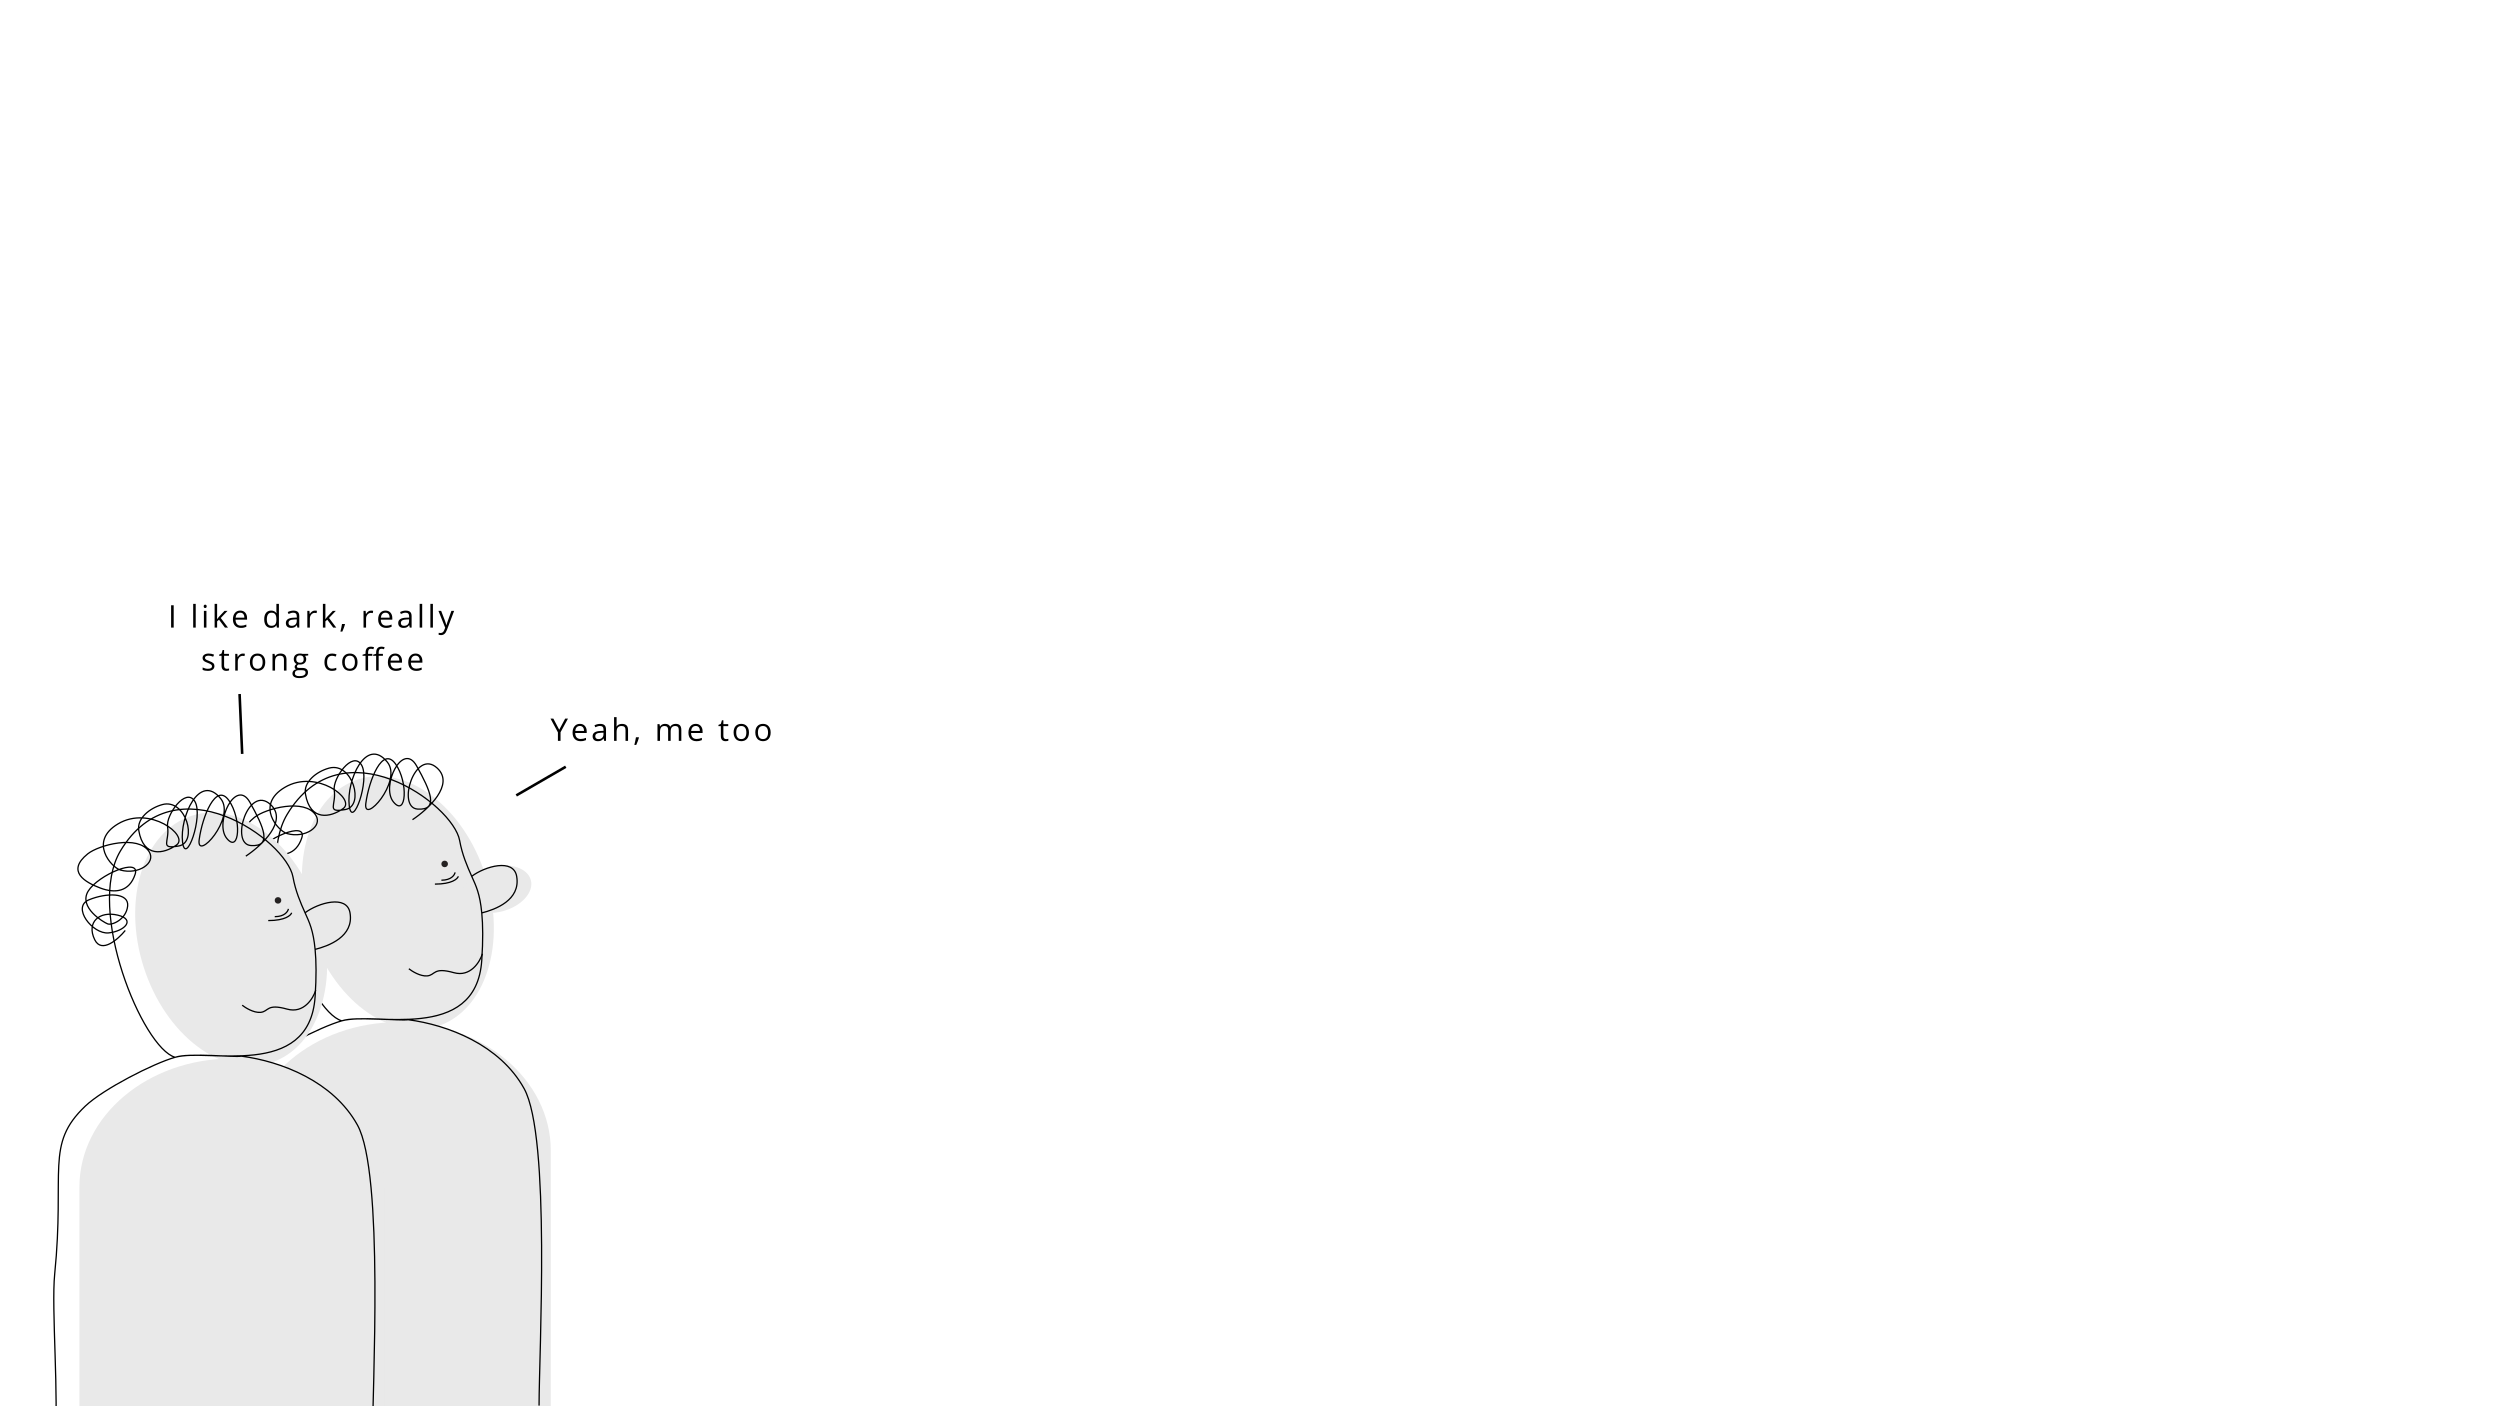 <svg width="1920" height="1080" viewBox="0 0 1920 1080" fill="none" xmlns="http://www.w3.org/2000/svg">
<rect x="0" y="0" width="1920" height="1080" fill="#808080" stroke="none"/>
<g clip-path="url(#clip0)">
<rect width="1920" height="1080" fill="white"/>
<path fill-rule="evenodd" clip-rule="evenodd" d="M422.996 884.457C422.999 884.176 423 883.896 423 883.614C423 829.151 370.617 785 306 785C241.383 785 189 829.151 189 883.614C189 883.896 189.001 884.176 189.004 884.457H189V1080H423V884.457H422.996Z" fill="#E9E9E9"/>
<ellipse cx="305.554" cy="693.361" rx="70.527" ry="99.589" transform="rotate(-17.768 305.554 693.361)" fill="#E9E9E9"/>
<ellipse cx="381.609" cy="682.892" rx="17.5" ry="27" transform="rotate(75 381.609 682.892)" fill="#E9E9E9"/>
<path d="M170 1079.5C173.5 1047 167.341 976.93 170 950.5C178 871 162.5 851 193.5 821.5C207.238 808.427 245.864 788.679 262.5 784M414 1079.5C414 1039 423 873 402.5 836C383.864 802.364 343.833 787.145 313.5 783.145C306.652 784.165 275.417 780.367 262.5 784M262.5 784C237.5 777 193.627 670.288 220.5 625.5C262.5 555.5 348 617.5 353 645.5C354.925 656.279 358.83 665.342 362.287 673.008M262.5 784C285.5 776.542 365.675 802 370 737.5C371.033 722.091 370.888 710.391 370 701.127M362.287 673.008C372.459 665.341 394.366 659 396.802 673.008C400.002 691.408 380.167 698.585 370 701.127M362.287 673.008C365.665 680.498 368.602 686.541 370 701.127" stroke="black"/>
<path d="M224.2 686.593C218.594 693.476 206.055 704.536 200.749 693.714C194.116 680.185 204.425 671.483 218.432 674.829C232.44 678.176 223.633 687.236 211.431 688.476C199.23 689.716 182.71 668.632 196.318 663.055C209.925 657.478 227.113 657.441 226.037 667.818C224.961 678.195 213.974 682.852 210.684 681.547C207.394 680.241 188.137 668.889 195.714 656.419C203.292 643.949 236.205 630.001 231.773 643.483C227.341 656.965 216.436 658.298 205.066 654.023C193.695 649.749 178.512 641.36 195.362 627.773C203.861 620.921 234.157 612.877 242.57 626.151C248 634.718 234.296 644.065 220.512 640.196C213.612 638.26 195.809 618.358 218.637 604.745C243.033 590.197 273.39 613.959 263.573 620.961C253.755 627.963 238.199 630.941 234.584 609.862C233.009 600.679 242.838 592.611 252.714 589.914C270.822 584.97 280.261 619.094 265.212 621.73C250.162 624.366 258.405 618.388 256.695 606.934C255.339 597.843 270.78 576.205 277.616 587.446C284.452 598.686 270.502 637.798 268.202 618.691C265.901 599.585 281.147 565.055 297.512 585.352C309.383 600.074 278.557 634.408 280.97 616.809C283.384 599.21 293.749 572.605 303.739 586.676C313.73 600.748 312.047 627.944 302.167 615.901C292.288 603.858 309.222 569.032 319.951 588.213C330.68 607.394 337.177 622.448 320.754 621.38C304.33 620.313 318.812 574.179 335.807 589.924C349.402 602.519 328.797 621.571 316.796 629.522" stroke="black"/>
<circle cx="341.5" cy="663.5" r="2.5" fill="#252222"/>
<path d="M349.5 670C349.167 672 346.6 676 339 676" stroke="black"/>
<path d="M352 673C351.429 675 347.029 679 334 679" stroke="black"/>
<path d="M429.487 560.434L434.058 551.867H436.214L430.495 562.355V569H428.479V562.449L422.772 551.867H424.952L429.487 560.434ZM445.874 569.234C443.975 569.234 442.475 568.656 441.374 567.5C440.28 566.344 439.733 564.738 439.733 562.684C439.733 560.613 440.241 558.969 441.257 557.75C442.28 556.531 443.651 555.922 445.37 555.922C446.979 555.922 448.253 556.453 449.19 557.516C450.128 558.57 450.596 559.965 450.596 561.699V562.93H441.749C441.788 564.438 442.167 565.582 442.885 566.363C443.612 567.145 444.632 567.535 445.944 567.535C447.327 567.535 448.694 567.246 450.046 566.668V568.402C449.358 568.699 448.706 568.91 448.089 569.035C447.479 569.168 446.741 569.234 445.874 569.234ZM445.346 557.551C444.315 557.551 443.491 557.887 442.874 558.559C442.264 559.23 441.905 560.16 441.796 561.348H448.51C448.51 560.121 448.237 559.184 447.69 558.535C447.143 557.879 446.362 557.551 445.346 557.551ZM463.983 569L463.596 567.172H463.503C462.862 567.977 462.221 568.523 461.581 568.812C460.948 569.094 460.155 569.234 459.202 569.234C457.928 569.234 456.928 568.906 456.202 568.25C455.483 567.594 455.124 566.66 455.124 565.449C455.124 562.855 457.198 561.496 461.346 561.371L463.526 561.301V560.504C463.526 559.496 463.307 558.754 462.87 558.277C462.44 557.793 461.749 557.551 460.795 557.551C459.725 557.551 458.514 557.879 457.163 558.535L456.565 557.047C457.198 556.703 457.889 556.434 458.639 556.238C459.397 556.043 460.155 555.945 460.913 555.945C462.444 555.945 463.577 556.285 464.311 556.965C465.053 557.645 465.424 558.734 465.424 560.234V569H463.983ZM459.588 567.629C460.799 567.629 461.749 567.297 462.436 566.633C463.131 565.969 463.479 565.039 463.479 563.844V562.684L461.534 562.766C459.987 562.82 458.87 563.062 458.182 563.492C457.503 563.914 457.163 564.574 457.163 565.473C457.163 566.176 457.374 566.711 457.795 567.078C458.225 567.445 458.823 567.629 459.588 567.629ZM480.393 569V560.691C480.393 559.645 480.155 558.863 479.678 558.348C479.202 557.832 478.455 557.574 477.44 557.574C476.088 557.574 475.1 557.941 474.475 558.676C473.858 559.41 473.549 560.613 473.549 562.285V569H471.604V550.766H473.549V556.285C473.549 556.949 473.518 557.5 473.455 557.938H473.573C473.955 557.32 474.498 556.836 475.202 556.484C475.913 556.125 476.721 555.945 477.627 555.945C479.198 555.945 480.373 556.32 481.155 557.07C481.944 557.812 482.338 558.996 482.338 560.621V569H480.393ZM490.545 566.211L490.721 566.48C490.518 567.262 490.225 568.168 489.842 569.199C489.459 570.238 489.061 571.203 488.647 572.094H487.182C487.393 571.281 487.623 570.277 487.873 569.082C488.131 567.887 488.311 566.93 488.412 566.211H490.545ZM521.314 569V560.645C521.314 559.621 521.096 558.855 520.658 558.348C520.221 557.832 519.541 557.574 518.619 557.574C517.408 557.574 516.514 557.922 515.935 558.617C515.357 559.312 515.068 560.383 515.068 561.828V569H513.123V560.645C513.123 559.621 512.904 558.855 512.467 558.348C512.029 557.832 511.346 557.574 510.416 557.574C509.197 557.574 508.303 557.941 507.732 558.676C507.17 559.402 506.889 560.598 506.889 562.262V569H504.943V556.156H506.525L506.842 557.914H506.935C507.303 557.289 507.818 556.801 508.482 556.449C509.154 556.098 509.904 555.922 510.732 555.922C512.74 555.922 514.053 556.648 514.67 558.102H514.764C515.146 557.43 515.701 556.898 516.428 556.508C517.154 556.117 517.982 555.922 518.912 555.922C520.365 555.922 521.451 556.297 522.17 557.047C522.896 557.789 523.26 558.98 523.26 560.621V569H521.314ZM534.865 569.234C532.967 569.234 531.467 568.656 530.365 567.5C529.271 566.344 528.724 564.738 528.724 562.684C528.724 560.613 529.232 558.969 530.248 557.75C531.271 556.531 532.642 555.922 534.361 555.922C535.97 555.922 537.244 556.453 538.181 557.516C539.119 558.57 539.588 559.965 539.588 561.699V562.93H530.74C530.779 564.438 531.158 565.582 531.877 566.363C532.603 567.145 533.623 567.535 534.935 567.535C536.318 567.535 537.685 567.246 539.037 566.668V568.402C538.349 568.699 537.697 568.91 537.08 569.035C536.47 569.168 535.732 569.234 534.865 569.234ZM534.338 557.551C533.306 557.551 532.482 557.887 531.865 558.559C531.256 559.23 530.896 560.16 530.787 561.348H537.502C537.502 560.121 537.228 559.184 536.681 558.535C536.135 557.879 535.353 557.551 534.338 557.551ZM557.619 567.629C557.962 567.629 558.294 567.605 558.615 567.559C558.935 567.504 559.189 567.449 559.376 567.395V568.883C559.165 568.984 558.853 569.066 558.439 569.129C558.033 569.199 557.665 569.234 557.337 569.234C554.853 569.234 553.611 567.926 553.611 565.309V557.668H551.771V556.73L553.611 555.922L554.431 553.18H555.556V556.156H559.283V557.668H555.556V565.227C555.556 566 555.74 566.594 556.107 567.008C556.474 567.422 556.978 567.629 557.619 567.629ZM575.2 562.566C575.2 564.66 574.673 566.297 573.618 567.477C572.564 568.648 571.107 569.234 569.247 569.234C568.099 569.234 567.079 568.965 566.189 568.426C565.298 567.887 564.611 567.113 564.126 566.105C563.642 565.098 563.4 563.918 563.4 562.566C563.4 560.473 563.923 558.844 564.97 557.68C566.017 556.508 567.47 555.922 569.329 555.922C571.126 555.922 572.552 556.52 573.607 557.715C574.669 558.91 575.2 560.527 575.2 562.566ZM565.415 562.566C565.415 564.207 565.743 565.457 566.4 566.316C567.056 567.176 568.021 567.605 569.294 567.605C570.568 567.605 571.533 567.18 572.189 566.328C572.853 565.469 573.185 564.215 573.185 562.566C573.185 560.934 572.853 559.695 572.189 558.852C571.533 558 570.56 557.574 569.271 557.574C567.997 557.574 567.036 557.992 566.388 558.828C565.74 559.664 565.415 560.91 565.415 562.566ZM591.868 562.566C591.868 564.66 591.341 566.297 590.286 567.477C589.232 568.648 587.775 569.234 585.915 569.234C584.767 569.234 583.747 568.965 582.857 568.426C581.966 567.887 581.278 567.113 580.794 566.105C580.31 565.098 580.068 563.918 580.068 562.566C580.068 560.473 580.591 558.844 581.638 557.68C582.685 556.508 584.138 555.922 585.997 555.922C587.794 555.922 589.22 556.52 590.275 557.715C591.337 558.91 591.868 560.527 591.868 562.566ZM582.083 562.566C582.083 564.207 582.411 565.457 583.068 566.316C583.724 567.176 584.689 567.605 585.962 567.605C587.235 567.605 588.2 567.18 588.857 566.328C589.521 565.469 589.853 564.215 589.853 562.566C589.853 560.934 589.521 559.695 588.857 558.852C588.2 558 587.228 557.574 585.939 557.574C584.665 557.574 583.704 557.992 583.056 558.828C582.407 559.664 582.083 560.91 582.083 562.566Z" fill="black"/>
<path d="M370.5 732.5C368.5 738.833 361.3 750.6 348.5 747C332.5 742.5 334.5 749 328 749.5C322.8 749.9 316.5 746 314 744" stroke="black"/>
<line x1="434.501" y1="588.865" x2="396.501" y2="610.865" stroke="black" stroke-width="2"/>
<path fill-rule="evenodd" clip-rule="evenodd" d="M294.996 912.457C294.999 912.176 295 911.896 295 911.614C295 857.151 242.617 813 178 813C113.383 813 61 857.151 61 911.614C61 911.896 61.001 912.176 61.004 912.457H61V1108H295V912.457H294.996Z" fill="#E9E9E9"/>
<ellipse cx="177.554" cy="721.361" rx="70.527" ry="99.589" transform="rotate(-17.768 177.554 721.361)" fill="#E9E9E9"/>
<ellipse cx="253.609" cy="710.892" rx="17.5" ry="27" transform="rotate(75 253.609 710.892)" fill="#E9E9E9"/>
<path d="M42 1107.5C45.5 1075 39.341 1004.93 42 978.5C50 899 34.5 879 65.5 849.5C79.238 836.427 117.864 816.679 134.5 812M286 1107.5C286 1067 295 901 274.5 864C255.864 830.364 215.833 815.145 185.5 811.145C178.652 812.165 147.417 808.367 134.5 812M134.5 812C109.5 805 65.627 698.288 92.5 653.5C134.5 583.5 220 645.5 225 673.5C226.925 684.279 230.83 693.342 234.287 701.008M134.5 812C157.5 804.542 237.675 830 242 765.5C243.033 750.091 242.888 738.391 242 729.127M234.287 701.008C244.459 693.341 266.366 687 268.802 701.008C272.002 719.408 252.167 726.585 242 729.127M234.287 701.008C237.665 708.498 240.602 714.541 242 729.127" stroke="black"/>
<path d="M96.2 714.593C90.594 721.476 78.055 732.536 72.749 721.714C66.116 708.185 76.425 699.483 90.432 702.829C104.44 706.176 95.633 715.236 83.431 716.476C71.23 717.716 54.71 696.632 68.318 691.055C81.925 685.478 99.113 685.441 98.037 695.818C96.961 706.195 85.974 710.852 82.684 709.547C79.394 708.241 60.137 696.889 67.715 684.419C75.292 671.949 108.205 658.001 103.773 671.483C99.341 684.965 88.436 686.298 77.066 682.023C65.695 677.749 50.511 669.36 67.362 655.773C75.861 648.921 106.157 640.877 114.57 654.151C120 662.718 106.296 672.065 92.512 668.196C85.612 666.26 67.809 646.358 90.636 632.745C115.033 618.197 145.39 641.959 135.573 648.961C125.755 655.963 110.199 658.941 106.584 637.862C105.009 628.679 114.838 620.611 124.714 617.914C142.822 612.97 152.261 647.094 137.212 649.73C122.162 652.366 130.405 646.388 128.695 634.934C127.339 625.843 142.78 604.205 149.616 615.446C156.452 626.686 142.502 665.798 140.202 646.691C137.901 627.585 153.147 593.055 169.512 613.352C181.383 628.074 150.557 662.408 152.97 644.809C155.384 627.21 165.749 600.605 175.739 614.676C185.73 628.748 184.047 655.944 174.167 643.901C164.288 631.858 181.222 597.032 191.951 616.213C202.68 635.394 209.177 650.448 192.754 649.38C176.33 648.313 190.812 602.179 207.807 617.924C221.402 630.519 200.797 649.571 188.796 657.522" stroke="black"/>
<circle cx="213.5" cy="691.5" r="2.5" fill="#252222"/>
<path d="M221.5 698C221.167 700 218.6 704 211 704" stroke="black"/>
<path d="M224 701C223.429 703 219.029 707 206 707" stroke="black"/>
<path d="M131.402 482V464.867H133.394V482H131.402ZM150.312 482H148.366V463.766H150.312V482ZM158.542 482H156.597V469.156H158.542V482ZM156.433 465.676C156.433 465.23 156.542 464.906 156.761 464.703C156.98 464.492 157.253 464.387 157.581 464.387C157.894 464.387 158.163 464.492 158.39 464.703C158.616 464.914 158.73 465.238 158.73 465.676C158.73 466.113 158.616 466.441 158.39 466.66C158.163 466.871 157.894 466.977 157.581 466.977C157.253 466.977 156.98 466.871 156.761 466.66C156.542 466.441 156.433 466.113 156.433 465.676ZM166.749 475.426C167.085 474.949 167.597 474.324 168.284 473.551L172.432 469.156H174.741L169.538 474.629L175.104 482H172.749L168.214 475.93L166.749 477.195V482H164.827V463.766H166.749V473.434C166.749 473.863 166.718 474.527 166.655 475.426H166.749ZM185.022 482.234C183.124 482.234 181.624 481.656 180.522 480.5C179.428 479.344 178.882 477.738 178.882 475.684C178.882 473.613 179.389 471.969 180.405 470.75C181.428 469.531 182.8 468.922 184.518 468.922C186.128 468.922 187.401 469.453 188.339 470.516C189.276 471.57 189.745 472.965 189.745 474.699V475.93H180.897C180.936 477.438 181.315 478.582 182.034 479.363C182.76 480.145 183.78 480.535 185.092 480.535C186.475 480.535 187.842 480.246 189.194 479.668V481.402C188.507 481.699 187.854 481.91 187.237 482.035C186.628 482.168 185.889 482.234 185.022 482.234ZM184.495 470.551C183.464 470.551 182.639 470.887 182.022 471.559C181.413 472.23 181.053 473.16 180.944 474.348H187.659C187.659 473.121 187.385 472.184 186.839 471.535C186.292 470.879 185.51 470.551 184.495 470.551ZM212.37 480.277H212.264C211.366 481.582 210.022 482.234 208.233 482.234C206.553 482.234 205.245 481.66 204.307 480.512C203.377 479.363 202.912 477.73 202.912 475.613C202.912 473.496 203.381 471.852 204.319 470.68C205.256 469.508 206.561 468.922 208.233 468.922C209.975 468.922 211.311 469.555 212.241 470.82H212.393L212.311 469.895L212.264 468.992V463.766H214.209V482H212.627L212.37 480.277ZM208.479 480.605C209.807 480.605 210.768 480.246 211.362 479.527C211.963 478.801 212.264 477.633 212.264 476.023V475.613C212.264 473.793 211.959 472.496 211.35 471.723C210.748 470.941 209.784 470.551 208.455 470.551C207.315 470.551 206.44 470.996 205.83 471.887C205.229 472.77 204.928 474.02 204.928 475.637C204.928 477.277 205.229 478.516 205.83 479.352C206.432 480.188 207.315 480.605 208.479 480.605ZM228.405 482L228.018 480.172H227.924C227.283 480.977 226.643 481.523 226.002 481.812C225.369 482.094 224.576 482.234 223.623 482.234C222.35 482.234 221.35 481.906 220.623 481.25C219.905 480.594 219.545 479.66 219.545 478.449C219.545 475.855 221.619 474.496 225.768 474.371L227.947 474.301V473.504C227.947 472.496 227.729 471.754 227.291 471.277C226.862 470.793 226.17 470.551 225.217 470.551C224.147 470.551 222.936 470.879 221.584 471.535L220.987 470.047C221.619 469.703 222.311 469.434 223.061 469.238C223.819 469.043 224.576 468.945 225.334 468.945C226.865 468.945 227.998 469.285 228.733 469.965C229.475 470.645 229.846 471.734 229.846 473.234V482H228.405ZM224.01 480.629C225.221 480.629 226.17 480.297 226.858 479.633C227.553 478.969 227.901 478.039 227.901 476.844V475.684L225.955 475.766C224.408 475.82 223.291 476.062 222.604 476.492C221.924 476.914 221.584 477.574 221.584 478.473C221.584 479.176 221.795 479.711 222.217 480.078C222.647 480.445 223.244 480.629 224.01 480.629ZM241.885 468.922C242.455 468.922 242.967 468.969 243.42 469.062L243.15 470.867C242.619 470.75 242.15 470.691 241.744 470.691C240.705 470.691 239.815 471.113 239.072 471.957C238.338 472.801 237.971 473.852 237.971 475.109V482H236.025V469.156H237.631L237.854 471.535H237.947C238.424 470.699 238.998 470.055 239.67 469.602C240.342 469.148 241.08 468.922 241.885 468.922ZM249.904 475.426C250.24 474.949 250.752 474.324 251.439 473.551L255.588 469.156H257.896L252.693 474.629L258.26 482H255.904L251.369 475.93L249.904 477.195V482H247.982V463.766H249.904V473.434C249.904 473.863 249.873 474.527 249.81 475.426H249.904ZM264.791 479.211L264.967 479.48C264.763 480.262 264.47 481.168 264.088 482.199C263.705 483.238 263.306 484.203 262.892 485.094H261.427C261.638 484.281 261.869 483.277 262.119 482.082C262.377 480.887 262.556 479.93 262.658 479.211H264.791ZM285.048 468.922C285.619 468.922 286.13 468.969 286.583 469.062L286.314 470.867C285.783 470.75 285.314 470.691 284.908 470.691C283.869 470.691 282.978 471.113 282.236 471.957C281.501 472.801 281.134 473.852 281.134 475.109V482H279.189V469.156H280.794L281.017 471.535H281.111C281.587 470.699 282.162 470.055 282.833 469.602C283.505 469.148 284.244 468.922 285.048 468.922ZM296.572 482.234C294.673 482.234 293.173 481.656 292.072 480.5C290.978 479.344 290.431 477.738 290.431 475.684C290.431 473.613 290.939 471.969 291.954 470.75C292.978 469.531 294.349 468.922 296.068 468.922C297.677 468.922 298.95 469.453 299.888 470.516C300.825 471.57 301.294 472.965 301.294 474.699V475.93H292.447C292.486 477.438 292.865 478.582 293.583 479.363C294.31 480.145 295.329 480.535 296.642 480.535C298.025 480.535 299.392 480.246 300.743 479.668V481.402C300.056 481.699 299.404 481.91 298.786 482.035C298.177 482.168 297.439 482.234 296.572 482.234ZM296.044 470.551C295.013 470.551 294.189 470.887 293.572 471.559C292.962 472.23 292.603 473.16 292.493 474.348H299.208C299.208 473.121 298.935 472.184 298.388 471.535C297.841 470.879 297.06 470.551 296.044 470.551ZM314.681 482L314.294 480.172H314.2C313.56 480.977 312.919 481.523 312.278 481.812C311.646 482.094 310.853 482.234 309.9 482.234C308.626 482.234 307.626 481.906 306.9 481.25C306.181 480.594 305.821 479.66 305.821 478.449C305.821 475.855 307.896 474.496 312.044 474.371L314.224 474.301V473.504C314.224 472.496 314.005 471.754 313.567 471.277C313.138 470.793 312.446 470.551 311.493 470.551C310.423 470.551 309.212 470.879 307.86 471.535L307.263 470.047C307.896 469.703 308.587 469.434 309.337 469.238C310.095 469.043 310.853 468.945 311.61 468.945C313.142 468.945 314.275 469.285 315.009 469.965C315.751 470.645 316.122 471.734 316.122 473.234V482H314.681ZM310.286 480.629C311.497 480.629 312.446 480.297 313.134 479.633C313.829 478.969 314.177 478.039 314.177 476.844V475.684L312.232 475.766C310.685 475.82 309.567 476.062 308.88 476.492C308.2 476.914 307.86 477.574 307.86 478.473C307.86 479.176 308.071 479.711 308.493 480.078C308.923 480.445 309.521 480.629 310.286 480.629ZM324.247 482H322.302V463.766H324.247V482ZM332.477 482H330.532V463.766H332.477V482ZM336.723 469.156H338.809L341.622 476.48C342.239 478.152 342.622 479.359 342.77 480.102H342.864C342.965 479.703 343.176 479.023 343.497 478.062C343.825 477.094 344.887 474.125 346.684 469.156H348.77L343.251 483.781C342.704 485.227 342.063 486.25 341.329 486.852C340.602 487.461 339.708 487.766 338.645 487.766C338.051 487.766 337.465 487.699 336.887 487.566V486.008C337.317 486.102 337.798 486.148 338.329 486.148C339.665 486.148 340.618 485.398 341.188 483.898L341.903 482.07L336.723 469.156ZM164.686 511.496C164.686 512.691 164.241 513.613 163.35 514.262C162.46 514.91 161.21 515.234 159.6 515.234C157.897 515.234 156.569 514.965 155.616 514.426V512.621C156.233 512.934 156.893 513.18 157.597 513.359C158.308 513.539 158.991 513.629 159.647 513.629C160.663 513.629 161.444 513.469 161.991 513.148C162.538 512.82 162.811 512.324 162.811 511.66C162.811 511.16 162.593 510.734 162.155 510.383C161.725 510.023 160.882 509.602 159.624 509.117C158.429 508.672 157.577 508.285 157.069 507.957C156.569 507.621 156.194 507.242 155.944 506.82C155.702 506.398 155.581 505.895 155.581 505.309C155.581 504.262 156.007 503.438 156.858 502.836C157.71 502.227 158.878 501.922 160.362 501.922C161.745 501.922 163.097 502.203 164.417 502.766L163.725 504.348C162.436 503.816 161.268 503.551 160.222 503.551C159.3 503.551 158.604 503.695 158.136 503.984C157.667 504.273 157.433 504.672 157.433 505.18C157.433 505.523 157.518 505.816 157.69 506.059C157.87 506.301 158.155 506.531 158.546 506.75C158.936 506.969 159.686 507.285 160.796 507.699C162.319 508.254 163.347 508.812 163.878 509.375C164.417 509.938 164.686 510.645 164.686 511.496ZM174.171 513.629C174.514 513.629 174.846 513.605 175.167 513.559C175.487 513.504 175.741 513.449 175.928 513.395V514.883C175.717 514.984 175.405 515.066 174.991 515.129C174.585 515.199 174.217 515.234 173.889 515.234C171.405 515.234 170.163 513.926 170.163 511.309V503.668H168.323V502.73L170.163 501.922L170.983 499.18H172.108V502.156H175.835V503.668H172.108V511.227C172.108 512 172.292 512.594 172.659 513.008C173.026 513.422 173.53 513.629 174.171 513.629ZM186.526 501.922C187.096 501.922 187.608 501.969 188.061 502.062L187.792 503.867C187.26 503.75 186.792 503.691 186.385 503.691C185.346 503.691 184.456 504.113 183.713 504.957C182.979 505.801 182.612 506.852 182.612 508.109V515H180.667V502.156H182.272L182.495 504.535H182.588C183.065 503.699 183.639 503.055 184.311 502.602C184.983 502.148 185.721 501.922 186.526 501.922ZM203.709 508.566C203.709 510.66 203.182 512.297 202.127 513.477C201.073 514.648 199.616 515.234 197.756 515.234C196.608 515.234 195.588 514.965 194.698 514.426C193.807 513.887 193.12 513.113 192.635 512.105C192.151 511.098 191.909 509.918 191.909 508.566C191.909 506.473 192.432 504.844 193.479 503.68C194.526 502.508 195.979 501.922 197.838 501.922C199.635 501.922 201.061 502.52 202.116 503.715C203.178 504.91 203.709 506.527 203.709 508.566ZM193.924 508.566C193.924 510.207 194.252 511.457 194.909 512.316C195.565 513.176 196.53 513.605 197.803 513.605C199.077 513.605 200.041 513.18 200.698 512.328C201.362 511.469 201.694 510.215 201.694 508.566C201.694 506.934 201.362 505.695 200.698 504.852C200.041 504 199.069 503.574 197.78 503.574C196.506 503.574 195.545 503.992 194.897 504.828C194.248 505.664 193.924 506.91 193.924 508.566ZM218.08 515V506.691C218.08 505.645 217.842 504.863 217.365 504.348C216.889 503.832 216.143 503.574 215.127 503.574C213.783 503.574 212.799 503.938 212.174 504.664C211.549 505.391 211.237 506.59 211.237 508.262V515H209.291V502.156H210.873L211.19 503.914H211.283C211.682 503.281 212.24 502.793 212.959 502.449C213.678 502.098 214.479 501.922 215.362 501.922C216.908 501.922 218.073 502.297 218.854 503.047C219.635 503.789 220.026 504.98 220.026 506.621V515H218.08ZM236.705 502.156V503.387L234.326 503.668C234.545 503.941 234.74 504.301 234.912 504.746C235.084 505.184 235.17 505.68 235.17 506.234C235.17 507.492 234.74 508.496 233.881 509.246C233.022 509.996 231.842 510.371 230.342 510.371C229.959 510.371 229.6 510.34 229.264 510.277C228.436 510.715 228.022 511.266 228.022 511.93C228.022 512.281 228.166 512.543 228.455 512.715C228.744 512.879 229.24 512.961 229.943 512.961H232.217C233.608 512.961 234.674 513.254 235.416 513.84C236.166 514.426 236.541 515.277 236.541 516.395C236.541 517.816 235.971 518.898 234.83 519.641C233.69 520.391 232.025 520.766 229.838 520.766C228.158 520.766 226.861 520.453 225.947 519.828C225.041 519.203 224.588 518.32 224.588 517.18C224.588 516.398 224.838 515.723 225.338 515.152C225.838 514.582 226.541 514.195 227.447 513.992C227.119 513.844 226.842 513.613 226.615 513.301C226.397 512.988 226.287 512.625 226.287 512.211C226.287 511.742 226.412 511.332 226.662 510.98C226.912 510.629 227.307 510.289 227.846 509.961C227.182 509.688 226.639 509.223 226.217 508.566C225.803 507.91 225.596 507.16 225.596 506.316C225.596 504.91 226.018 503.828 226.861 503.07C227.705 502.305 228.9 501.922 230.447 501.922C231.119 501.922 231.725 502 232.264 502.156H236.705ZM226.463 517.156C226.463 517.852 226.756 518.379 227.342 518.738C227.928 519.098 228.768 519.277 229.861 519.277C231.494 519.277 232.701 519.031 233.483 518.539C234.272 518.055 234.666 517.395 234.666 516.559C234.666 515.863 234.451 515.379 234.022 515.105C233.592 514.84 232.783 514.707 231.596 514.707H229.264C228.381 514.707 227.693 514.918 227.201 515.34C226.709 515.762 226.463 516.367 226.463 517.156ZM227.518 506.27C227.518 507.168 227.772 507.848 228.279 508.309C228.787 508.77 229.494 509 230.4 509C232.299 509 233.248 508.078 233.248 506.234C233.248 504.305 232.287 503.34 230.365 503.34C229.451 503.34 228.748 503.586 228.256 504.078C227.764 504.57 227.518 505.301 227.518 506.27ZM255.029 515.234C253.17 515.234 251.728 514.664 250.705 513.523C249.689 512.375 249.181 510.754 249.181 508.66C249.181 506.512 249.697 504.852 250.728 503.68C251.767 502.508 253.244 501.922 255.158 501.922C255.775 501.922 256.392 501.988 257.01 502.121C257.627 502.254 258.111 502.41 258.463 502.59L257.865 504.242C257.435 504.07 256.967 503.93 256.459 503.82C255.951 503.703 255.502 503.645 255.111 503.645C252.502 503.645 251.197 505.309 251.197 508.637C251.197 510.215 251.513 511.426 252.146 512.27C252.787 513.113 253.732 513.535 254.982 513.535C256.053 513.535 257.15 513.305 258.275 512.844V514.566C257.416 515.012 256.334 515.234 255.029 515.234ZM274.58 508.566C274.58 510.66 274.052 512.297 272.998 513.477C271.943 514.648 270.486 515.234 268.627 515.234C267.478 515.234 266.459 514.965 265.568 514.426C264.677 513.887 263.99 513.113 263.505 512.105C263.021 511.098 262.779 509.918 262.779 508.566C262.779 506.473 263.302 504.844 264.349 503.68C265.396 502.508 266.849 501.922 268.709 501.922C270.505 501.922 271.931 502.52 272.986 503.715C274.048 504.91 274.58 506.527 274.58 508.566ZM264.795 508.566C264.795 510.207 265.123 511.457 265.779 512.316C266.435 513.176 267.4 513.605 268.673 513.605C269.947 513.605 270.912 513.18 271.568 512.328C272.232 511.469 272.564 510.215 272.564 508.566C272.564 506.934 272.232 505.695 271.568 504.852C270.912 504 269.939 503.574 268.65 503.574C267.377 503.574 266.416 503.992 265.767 504.828C265.119 505.664 264.795 506.91 264.795 508.566ZM294.083 503.668H290.814V515H288.869V503.668H286.572V502.789L288.869 502.086V501.371C288.869 498.215 290.247 496.637 293.005 496.637C293.685 496.637 294.482 496.773 295.396 497.047L294.892 498.605C294.142 498.363 293.501 498.242 292.97 498.242C292.236 498.242 291.693 498.488 291.341 498.98C290.99 499.465 290.814 500.246 290.814 501.324V502.156H294.083V503.668ZM285.951 503.668H282.681V515H280.736V503.668H278.439V502.789L280.736 502.086V501.371C280.736 498.215 282.115 496.637 284.872 496.637C285.552 496.637 286.349 496.773 287.263 497.047L286.759 498.605C286.009 498.363 285.369 498.242 284.837 498.242C284.103 498.242 283.56 498.488 283.208 498.98C282.857 499.465 282.681 500.246 282.681 501.324V502.156H285.951V503.668ZM304.036 515.234C302.138 515.234 300.638 514.656 299.536 513.5C298.443 512.344 297.896 510.738 297.896 508.684C297.896 506.613 298.404 504.969 299.419 503.75C300.443 502.531 301.814 501.922 303.533 501.922C305.142 501.922 306.415 502.453 307.353 503.516C308.29 504.57 308.759 505.965 308.759 507.699V508.93H299.911C299.95 510.438 300.329 511.582 301.048 512.363C301.775 513.145 302.794 513.535 304.107 513.535C305.49 513.535 306.857 513.246 308.208 512.668V514.402C307.521 514.699 306.868 514.91 306.251 515.035C305.642 515.168 304.904 515.234 304.036 515.234ZM303.509 503.551C302.478 503.551 301.654 503.887 301.036 504.559C300.427 505.23 300.068 506.16 299.958 507.348H306.673C306.673 506.121 306.4 505.184 305.853 504.535C305.306 503.879 304.525 503.551 303.509 503.551ZM319.673 515.234C317.775 515.234 316.275 514.656 315.173 513.5C314.079 512.344 313.532 510.738 313.532 508.684C313.532 506.613 314.04 504.969 315.056 503.75C316.079 502.531 317.45 501.922 319.169 501.922C320.778 501.922 322.052 502.453 322.989 503.516C323.927 504.57 324.396 505.965 324.396 507.699V508.93H315.548C315.587 510.438 315.966 511.582 316.685 512.363C317.411 513.145 318.431 513.535 319.743 513.535C321.126 513.535 322.493 513.246 323.845 512.668V514.402C323.157 514.699 322.505 514.91 321.888 515.035C321.278 515.168 320.54 515.234 319.673 515.234ZM319.146 503.551C318.114 503.551 317.29 503.887 316.673 504.559C316.064 505.23 315.704 506.16 315.595 507.348H322.31C322.31 506.121 322.036 505.184 321.489 504.535C320.943 503.879 320.161 503.551 319.146 503.551Z" fill="black"/>
<path d="M242.5 760.5C240.5 766.833 233.3 778.6 220.5 775C204.5 770.5 206.5 777 200 777.5C194.8 777.9 188.5 774 186 772" stroke="black"/>
<path d="M184 533L186 579" stroke="black" stroke-width="2"/>
</g>
<defs>
<clipPath id="clip0">
<rect width="1920" height="1080" fill="white"/>
</clipPath>
</defs>
</svg>
